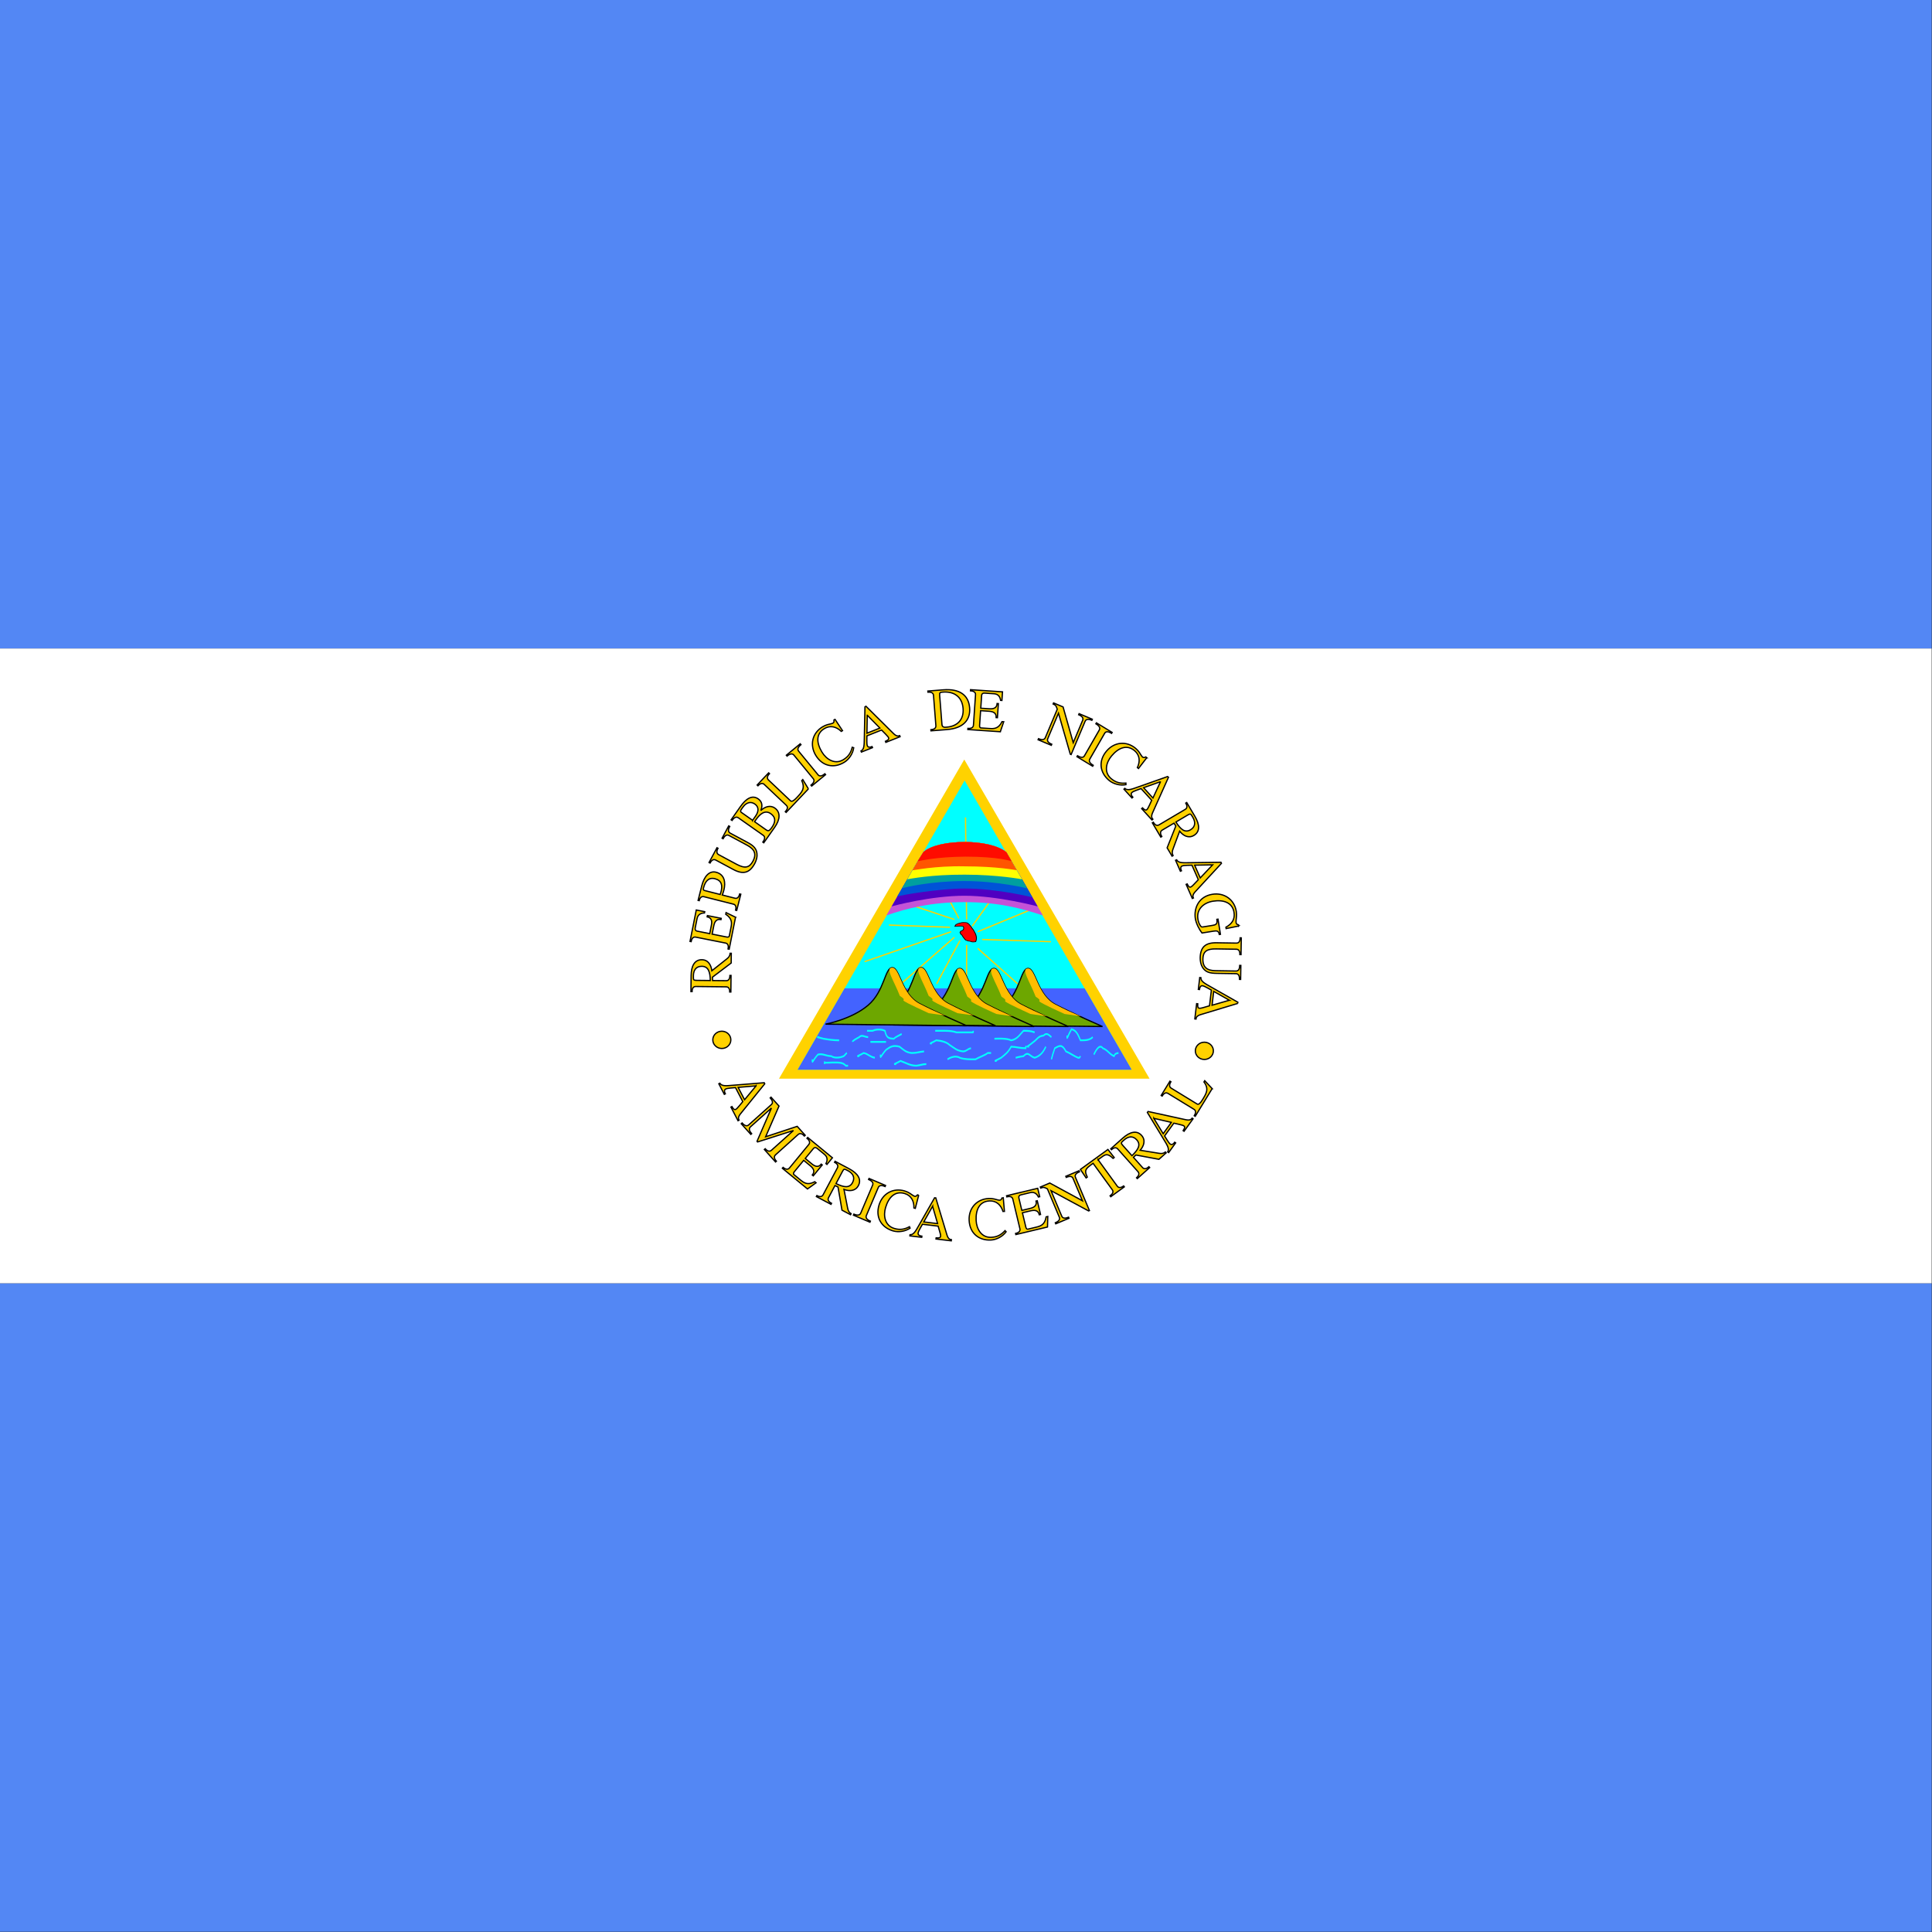 <?xml version="1.0" encoding="UTF-8" standalone="no"?>
<!-- Created with Sodipodi ("http://www.sodipodi.com/") -->

<svg
   xmlns:dc="http://purl.org/dc/elements/1.1/"
   xmlns:cc="http://creativecommons.org/ns#"
   xmlns:rdf="http://www.w3.org/1999/02/22-rdf-syntax-ns#"
   xmlns:svg="http://www.w3.org/2000/svg"
   xmlns="http://www.w3.org/2000/svg"
   xmlns:sodipodi="http://sodipodi.sourceforge.net/DTD/sodipodi-0.dtd"
   xmlns:inkscape="http://www.inkscape.org/namespaces/inkscape"
   version="1"
   x="0"
   y="0"
   width="512"
   height="512"
   id="svg548"
   inkscape:version="0.48.1 r9760"
   sodipodi:docname="ni.svg">
  <rect width="100%" height="100%" fill="#333333" stroke="none"/>
  <sodipodi:namedview
     pagecolor="#ffffff"
     bordercolor="#666666"
     borderopacity="1"
     objecttolerance="10"
     gridtolerance="10"
     guidetolerance="10"
     inkscape:pageopacity="0"
     inkscape:pageshadow="2"
     inkscape:window-width="1280"
     inkscape:window-height="723"
     id="namedview3140"
     showgrid="false"
     inkscape:zoom="0.57452381"
     inkscape:cx="412.79526"
     inkscape:cy="269.78864"
     inkscape:window-x="0"
     inkscape:window-y="24"
     inkscape:window-maximized="1"
     inkscape:current-layer="svg548" />
  <defs
     id="defs550">
    <clipPath
       clipPathUnits="userSpaceOnUse"
       id="clipPath8948">
      <rect
         id="rect8950"
         height="496.063"
         x="164.708"
         style="fill:#000000;fill-opacity:0.67;stroke:none"
         width="496.063"
         y="-4.1992182e-05" />
    </clipPath>
  </defs>
  <g
     transform="matrix(1.032,0,0,1.032,-170,4.3341263e-5)"
     id="flag"
     clip-path="url(#clipPath8948)"
     inkscape:label="#g8644">
    <rect
       width="825.591"
       height="166.535"
       x="0"
       y="329.527"
       style="font-size:12px;fill:#5387f4;fill-rule:evenodd;stroke-width:1pt"
       id="rect1062" />
    <rect
       width="825.591"
       height="166.535"
       x="0"
       y="-3.7999998e-05"
       style="font-size:12px;fill:#5387f4;fill-rule:evenodd;stroke-width:1pt"
       id="rect1063" />
    <rect
       width="825.591"
       height="162.992"
       x="0"
       y="166.535"
       style="font-size:12px;fill:#ffffff;fill-rule:evenodd;stroke-width:1pt"
       id="rect1064" />
    <g
       transform="matrix(0.242,0,0,0.242,306.668,101.409)"
       style="font-size:12px"
       id="g968">
      <g
         transform="translate(-23.549,-3.051758e-5)"
         id="g784">
        <path
           inkscape:connector-curvature="0"
           d="m 496.063,627.165 17.717,-17.716 17.716,17.716 -35.433,0 z"
           transform="matrix(11.097,0,0,19.115,-5241.171,-11262.71)"
           style="fill:#ffd200;fill-rule:evenodd;stroke-width:1pt"
           id="path580" />
        <path
           inkscape:connector-curvature="0"
           d="m 496.063,627.165 17.717,-17.716 17.716,17.716 -35.433,0 z"
           transform="matrix(10,0,0,17.321,-4677.18,-10147.08)"
           style="fill:#00ffff;fill-rule:evenodd;stroke-width:1pt"
           id="path562" />
        <g
           id="g619">
          <path
             inkscape:connector-curvature="0"
             d="M 462.732,556.662 461.554,448.338"
             style="fill:none;stroke:#ffd200;stroke-width:1pt"
             id="path604" />
          <path
             inkscape:connector-curvature="0"
             d="m 468.619,563.727 38.855,-54.162"
             style="fill:none;stroke:#ffd200;stroke-width:1pt"
             id="path606" />
          <path
             inkscape:connector-curvature="0"
             d="M 474.506,569.614 536.91,543.71"
             style="fill:none;stroke:#ffd200;stroke-width:1pt"
             id="path607" />
          <path
             inkscape:connector-curvature="0"
             d="m 479.216,577.856 73.001,2.355"
             style="fill:none;stroke:#ffd200;stroke-width:1pt"
             id="path609" />
          <path
             inkscape:connector-curvature="0"
             d="m 474.506,587.276 42.388,37.677"
             transform="translate(0,-3.051758e-5)"
             style="fill:none;stroke:#ffd200;stroke-width:1pt"
             id="path611" />
          <path
             inkscape:connector-curvature="0"
             d="m 462.732,583.743 0,34.146"
             style="fill:none;stroke:#ffd200;stroke-width:1pt"
             id="path612" />
          <path
             inkscape:connector-curvature="0"
             d="m 449.78,575.501 -55.339,48.275"
             style="fill:none;stroke:#ffd200;stroke-width:1pt"
             id="path613" />
          <path
             inkscape:connector-curvature="0"
             d="m 455.667,579.033 -24.726,45.92"
             style="fill:none;stroke:#ffd200;stroke-width:1pt"
             id="path614" />
          <path
             inkscape:connector-curvature="0"
             d="m 446.248,569.614 -91.84,31.791"
             style="fill:none;stroke:#ffd200;stroke-width:1pt"
             id="path615" />
          <path
             inkscape:connector-curvature="0"
             d="m 445.071,564.904 -64.76,-2.355"
             style="fill:none;stroke:#ffd200;stroke-width:1pt"
             id="path616" />
          <path
             inkscape:connector-curvature="0"
             d="m 393.263,537.823 56.517,18.839"
             style="fill:none;stroke:#ffd200;stroke-width:1pt"
             id="path617" />
          <path
             inkscape:connector-curvature="0"
             d="m 420.344,489.549 34.146,65.936"
             style="fill:none;stroke:#ffd200;stroke-width:1pt"
             id="path618" />
        </g>
        <g
           transform="translate(0,318.536)"
           id="g572">
          <path
             inkscape:connector-curvature="0"
             d="m 460.629,219.689 c -35.433,0 -61.25,6.505 -83.044,14.145 l 5.54,-9.579 5.53,-9.595 5.54,-9.596 5.54,-9.578 5.53,-9.595 5.54,-9.579 6.13,-9.769 c 8.26,-7.257 25.98,-10.652 43.69,-10.652 17.72,0 35.44,3.586 44.3,10.826 l 5.54,9.595 5.53,9.579 5.54,9.595 5.54,9.578 5.53,9.596 5.54,9.595 5.53,9.579 c -22.972,-7.64 -47.613,-14.145 -83.046,-14.145 z"
             transform="translate(5.531311e-4,-0.004)"
             style="fill:#c453d7;fill-rule:evenodd;stroke-width:1pt"
             id="path565" />
          <path
             inkscape:connector-curvature="0"
             d="m 460.629,212.926 c -35.548,-0.05 -75.281,10.597 -77.504,11.329 l 5.53,-9.595 5.54,-9.596 5.54,-9.578 5.53,-9.595 5.54,-9.579 6.13,-9.769 c 8.26,-7.257 25.98,-10.652 43.69,-10.652 17.72,0 35.44,3.586 44.3,10.826 l 5.54,9.595 5.53,9.579 5.54,9.595 5.54,9.578 5.53,9.596 5.54,9.595 c 0,0 -42.083,-11.329 -77.516,-11.329 z"
             transform="translate(0.013,8.850098e-4)"
             style="fill:#5000c1;fill-rule:evenodd;stroke-width:1pt"
             id="path566" />
          <path
             inkscape:connector-curvature="0"
             d="m 460.629,205.273 c -26.248,-0.109 -68.686,7.141 -71.68,8.504 l 5.246,-8.713 5.54,-9.578 5.53,-9.595 5.54,-9.579 6.13,-9.769 c 8.26,-7.257 25.98,-10.652 43.69,-10.652 17.72,0 35.44,3.586 44.3,10.826 l 5.54,9.595 5.53,9.579 5.54,9.595 5.54,9.578 5.53,9.596 c 0,0 -36.543,-9.387 -71.976,-9.387 z"
             transform="translate(-2.002354e-4,-0.007)"
             style="fill:#0053d7;fill-rule:evenodd;stroke-width:1pt"
             id="path567" />
          <path
             inkscape:connector-curvature="0"
             d="m 460.629,197.325 c -34.802,-0.07 -63.717,6.631 -66.434,7.739 l 5.54,-9.578 5.53,-9.595 5.54,-9.579 6.13,-9.769 c 8.26,-7.257 25.98,-10.652 43.69,-10.652 17.72,0 35.44,3.586 44.3,10.826 l 5.54,9.595 5.53,9.579 5.54,9.595 5.54,9.578 c 0,0 -31.013,-7.739 -66.446,-7.739 z"
             transform="translate(-0.015,-0.008)"
             style="fill:#009f9f;fill-rule:evenodd;stroke-width:1.25"
             id="path568" />
          <path
             inkscape:connector-curvature="0"
             d="m 460.629,190.555 c -35.605,-0.123 -57.963,4.465 -60.894,4.931 l 5.53,-9.595 5.54,-9.579 6.13,-9.769 c 8.26,-7.257 25.98,-10.652 43.69,-10.652 17.72,0 35.44,3.586 44.3,10.826 l 5.54,9.595 5.53,9.579 5.54,9.595 c 0,0 -25.473,-4.931 -60.906,-4.931 z"
             transform="translate(-2.002354e-4,-0.013)"
             style="fill:#ffff00;fill-rule:evenodd;stroke-width:1pt"
             id="path569" />
          <path
             inkscape:connector-curvature="0"
             d="m 460.335,181.724 c -31.014,-0.671 -53.786,4.25 -55.07,4.167 l 5.54,-9.579 6.13,-9.769 c 8.26,-7.257 25.98,-10.652 43.69,-10.652 17.72,0 35.44,3.586 44.3,10.826 l 5.54,9.595 5.53,9.579 c 0,0 -20.227,-4.167 -55.66,-4.167 z"
             transform="translate(-0.015,-0.013)"
             style="fill:#ff5500;fill-rule:evenodd;stroke-width:1pt"
             id="path570" />
          <path
             inkscape:connector-curvature="0"
             d="m 461.512,171.421 c -31.129,0.257 -47.247,4.34 -50.707,4.891 l 6.13,-9.769 c 8.26,-7.257 25.98,-10.652 43.69,-10.652 17.72,0 35.44,3.586 44.3,10.826 l 5.54,9.595 c 0,0 -13.52,-4.891 -48.953,-4.891 z"
             transform="translate(-0.029,0.003)"
             style="fill:#ff0b00;fill-rule:evenodd;stroke-width:1pt"
             id="path571" />
        </g>
        <path
           inkscape:connector-curvature="0"
           d="m 496.063,627.165 4.983,-4.983 25.467,0 4.983,4.983 -35.433,0 z"
           transform="matrix(10,0,0,17.321,-4677.18,-10147.08)"
           style="fill:#4363ff;fill-rule:evenodd;stroke-width:1pt"
           id="path581" />
        <g
           transform="matrix(0.967,0,0,1,-10.643,-6.661)"
           id="g592">
          <path
             inkscape:connector-curvature="0"
             d="m 334.694,674.375 c 0,0 28.307,-4.996 46.624,-19.982 18.316,-14.986 18.317,-39.964 26.642,-39.964 8.326,0 9.991,28.308 29.973,38.299 19.981,9.991 51.62,23.312 51.62,23.312 l -154.859,-1.665 z"
             transform="translate(149.03,0.833)"
             style="fill:#6da700;fill-rule:evenodd;stroke:#000000;stroke-width:1pt"
             id="path590" />
          <path
             inkscape:connector-curvature="0"
             d="m 447.924,662.719 c -44.959,-19.982 -18.317,-9.991 -31.638,-18.317 -6.661,-16.651 -16.651,-29.973 -8.326,-29.973 8.326,0 9.991,28.308 29.973,38.299 19.981,9.991 28.308,12.489 28.308,12.489 l -18.317,-2.498 z"
             transform="translate(149.03,0.833)"
             style="fill:#ffbd00;fill-rule:evenodd;stroke-width:1pt"
             id="path591" />
          <path
             inkscape:connector-curvature="0"
             d="m 334.694,674.375 c 0,0 28.307,-4.996 46.624,-19.982 18.316,-14.986 18.317,-39.964 26.642,-39.964 8.326,0 9.991,28.308 29.973,38.299 19.981,9.991 51.62,23.312 51.62,23.312 l -154.859,-1.665 z"
             transform="translate(111.565,0.833)"
             style="fill:#6da700;fill-rule:evenodd;stroke:#000000;stroke-width:1pt"
             id="path588" />
          <path
             inkscape:connector-curvature="0"
             d="m 447.924,662.719 c -44.959,-19.982 -18.317,-9.991 -31.638,-18.317 -6.661,-16.651 -16.651,-29.973 -8.326,-29.973 8.326,0 9.991,28.308 29.973,38.299 19.981,9.991 28.308,12.489 28.308,12.489 l -18.317,-2.498 z"
             transform="translate(111.565,0.833)"
             style="fill:#ffbd00;fill-rule:evenodd;stroke-width:1pt"
             id="path589" />
          <path
             inkscape:connector-curvature="0"
             d="m 334.694,674.375 c 0,0 28.307,-4.996 46.624,-19.982 18.316,-14.986 18.317,-39.964 26.642,-39.964 8.326,0 9.991,28.308 29.973,38.299 19.981,9.991 51.62,23.312 51.62,23.312 l -154.859,-1.665 z"
             transform="translate(74.099,0.832)"
             style="fill:#6da700;fill-rule:evenodd;stroke:#000000;stroke-width:1pt"
             id="path586" />
          <path
             inkscape:connector-curvature="0"
             d="m 447.924,662.719 c -44.959,-19.982 -18.317,-9.991 -31.638,-18.317 -6.661,-16.651 -16.651,-29.973 -8.326,-29.973 8.326,0 9.991,28.308 29.973,38.299 19.981,9.991 28.308,12.489 28.308,12.489 l -18.317,-2.498 z"
             transform="translate(74.099,0.832)"
             style="fill:#ffbd00;fill-rule:evenodd;stroke-width:1pt"
             id="path587" />
          <path
             inkscape:connector-curvature="0"
             d="m 334.694,674.375 c 0,0 28.307,-4.996 46.624,-19.982 18.316,-14.986 18.317,-39.964 26.642,-39.964 8.326,0 9.991,28.308 29.973,38.299 19.981,9.991 51.62,23.312 51.62,23.312 l -154.859,-1.665 z"
             transform="translate(31.638,-3.051758e-5)"
             style="fill:#6da700;fill-rule:evenodd;stroke:#000000;stroke-width:1pt"
             id="path584" />
          <path
             inkscape:connector-curvature="0"
             d="m 447.924,662.719 c -44.959,-19.982 -18.317,-9.991 -31.638,-18.317 -6.661,-16.651 -16.651,-29.973 -8.326,-29.973 8.326,0 9.991,28.308 29.973,38.299 19.981,9.991 28.308,12.489 28.308,12.489 l -18.317,-2.498 z"
             transform="translate(31.638,-3.051758e-5)"
             style="fill:#ffbd00;fill-rule:evenodd;stroke-width:1pt"
             id="path585" />
          <path
             inkscape:connector-curvature="0"
             d="m 334.694,674.375 c 0,0 28.307,-4.996 46.624,-19.982 18.316,-14.986 18.317,-39.964 26.642,-39.964 8.326,0 9.991,28.308 29.973,38.299 19.981,9.991 51.62,23.312 51.62,23.312 l -154.859,-1.665 z"
             style="fill:#6da700;fill-rule:evenodd;stroke:#000000;stroke-width:1pt"
             id="path582" />
          <path
             inkscape:connector-curvature="0"
             d="m 447.924,662.719 c -44.959,-19.982 -18.317,-9.991 -31.638,-18.317 -6.661,-16.651 -16.651,-29.973 -8.326,-29.973 8.326,0 9.991,28.308 29.973,38.299 19.981,9.991 28.308,12.489 28.308,12.489 l -18.317,-2.498 z"
             style="fill:#ffbd00;fill-rule:evenodd;stroke-width:1pt"
             id="path583" />
        </g>
        <path
           inkscape:connector-curvature="0"
           d="m 438.006,565.493 c 0.409,0 0.727,-1.87 1.766,-3.532 2.222,-1.61 4.568,-2.871 7.653,-3.533 1.665,-0.832 5.08,-0.588 7.653,-0.588 3.611,0.324 3.837,1.865 5.888,4.121 0.902,1.837 3.038,4.389 4.121,7.064 1.172,1.42 2.107,3.626 2.943,5.299 0.855,1.804 1.765,4.526 2.944,7.064 0.605,2.824 1.177,5.028 1.177,8.242 0,3.352 -0.554,4.78 -1.177,7.065 -1.794,0.598 -5.29,0.888 -7.065,0 -1.9,-1.7 -5.162,-0.617 -6.475,-2.355 -3.386,-0.474 -4.208,-4.459 -5.888,-6.475 -1.175,-1.729 -1.156,-3.032 -2.355,-4.71 -1.857,-1.327 -2.108,-2.945 -2.943,-5.299 0.736,-2.517 2.015,-3.068 4.121,-4.121 1.127,-1.644 1.766,-2.304 1.766,-5.298 -0.424,-3.334 -1.625,-2.982 -4.71,-3.533 -3.814,0 -5.77,0.393 -9.419,0.589 z"
           transform="matrix(0.672,0,0,0.522,155.85,268.724)"
           style="fill:#ff0000;fill-rule:evenodd;stroke:#000000;stroke-width:1pt"
           id="path603" />
        <g
           transform="matrix(1.007,0,0,1.43,-11.671,-306.49)"
           id="g651">
          <path
             inkscape:connector-curvature="0"
             d="m 314.375,690.89 c 0.393,0 0.785,0 1.177,0 -3.178,0 -1.561,-0.077 4.71,1.177 5.434,0.647 10.545,1.178 16.484,1.178"
             style="fill:none;stroke:#00ffff;stroke-width:1pt"
             id="path632" />
          <path
             inkscape:connector-curvature="0"
             d="m 308.488,708.551 c 0,-0.392 0,-0.785 0,-1.177 0,3.69 -0.307,1.422 5.887,-3.532 5.262,-0.916 7.744,0.94 14.129,1.177 3.388,1.694 9.526,1.142 12.952,0 1.753,-0.751 1.78,-1.604 3.532,-2.355"
             style="fill:none;stroke:#00ffff;stroke-width:1pt"
             id="path633" />
          <path
             inkscape:connector-curvature="0"
             d="m 321.44,710.906 c 0,-0.392 0,-0.785 0,-1.177 0.784,0.313 5.255,0 8.242,0 6.162,0 10.917,-0.299 14.129,2.355 0.785,0 1.57,0 2.355,0"
             style="fill:none;stroke:#00ffff;stroke-width:1pt"
             id="path634" />
          <path
             inkscape:connector-curvature="0"
             d="m 366.182,686.18 c 0.393,0 0.785,0 1.178,0 -1.57,0 3.139,0 4.709,0 3.749,-1.25 9.204,-1.249 12.952,0 1.484,4.877 3.389,5.78 9.42,5.887 1.974,-1.481 6.046,-2.526 8.242,-3.532"
             style="fill:none;stroke:#00ffff;stroke-width:1pt"
             id="path635" />
          <path
             inkscape:connector-curvature="0"
             d="m 369.714,694.422 c 0.393,0 0.785,0 1.178,0 -1.57,0 3.14,0 4.71,0 3.532,0 7.064,0 10.597,0"
             style="fill:none;stroke:#00ffff;stroke-width:1pt"
             id="path636" />
          <path
             inkscape:connector-curvature="0"
             d="m 380.311,705.019 c 0,-0.393 0,-0.785 0,-1.177 0,3.69 -0.306,1.422 5.888,-3.533 4.69,-2.304 7.16,-3.599 14.129,-2.355 5.013,2.679 6.789,4.236 12.952,4.71 5.601,0 8.065,-0.901 12.951,-1.177"
             style="fill:none;stroke:#00ffff;stroke-width:1pt"
             id="path637" />
          <path
             inkscape:connector-curvature="0"
             d="m 395.618,710.906 c 0.393,0 0.785,0 1.177,0 -3.291,0 -1.541,0.146 4.71,-2.355 5.854,1.464 9.805,3.453 16.484,3.533 3.824,-0.192 6.575,-1.178 10.597,-1.178"
             style="fill:none;stroke:#00ffff;stroke-width:1pt"
             id="path638" />
          <path
             inkscape:connector-curvature="0"
             d="m 438.006,686.18 c 0.392,0 0.785,0 1.177,0 -1.57,0 3.14,0 4.71,0 5.761,0 11.38,-0.098 16.484,1.177 5.495,0 10.989,0 16.484,0 1.57,0 1.177,0.393 1.177,-1.177"
             style="fill:none;stroke:#00ffff;stroke-width:1pt"
             id="path639" />
          <path
             inkscape:connector-curvature="0"
             d="m 433.296,695.599 c 0.392,0 0.785,0 1.177,0 -3.291,0 -1.541,0.146 4.71,-2.354 4.946,0.38 10.524,1.085 14.129,3.532 5.172,2.267 7.214,4.216 14.13,4.71 3.945,-0.208 4.215,-1.751 8.242,-2.355"
             style="fill:none;stroke:#00ffff;stroke-width:1pt"
             id="path640" />
          <path
             inkscape:connector-curvature="0"
             d="m 450.957,707.374 c 1.847,-0.923 8.039,-3.283 12.952,-1.178 5.104,1.276 10.723,1.178 16.484,1.178 3.665,-1.571 9.865,-2.905 12.952,-4.71 1.178,0 2.355,0 3.532,0"
             style="fill:none;stroke:#00ffff;stroke-width:1pt"
             id="path641" />
          <path
             inkscape:connector-curvature="0"
             d="m 500.41,692.067 c 2.368,0 12.454,-0.558 17.661,1.178 6.371,-0.768 8.617,-3.877 12.952,-7.065 4.347,0 8.014,0.103 11.774,1.177"
             style="fill:none;stroke:#00ffff;stroke-width:1pt"
             id="path642" />
          <path
             inkscape:connector-curvature="0"
             d="m 522.781,706.196 c 0.095,-0.012 4.706,-0.924 8.242,-1.177 5.307,-3.98 6.228,0.084 11.774,1.177 6.151,-1.391 9.251,-4.42 11.775,-8.242"
             style="fill:none;stroke:#00ffff;stroke-width:1pt"
             id="path643" />
          <path
             inkscape:connector-curvature="0"
             d="m 535.733,697.954 c 0.392,0 0.785,0 1.177,0 -3.466,0 -1.513,0.202 4.71,-3.532 4.142,-2.071 4.632,-4.167 10.597,-4.71 3.294,-2.47 5.733,-0.305 8.242,1.178"
             style="fill:none;stroke:#00ffff;stroke-width:1pt"
             id="path644" />
          <path
             inkscape:connector-curvature="0"
             d="m 560.459,707.374 c 0.197,-0.935 2.335,-6.019 3.532,-8.242 5.249,-2.1 7.759,-3.058 11.775,2.355 4.27,1.164 8.279,3.491 12.951,4.709 1.733,0 0.9,0.278 2.355,-1.177"
             style="fill:none;stroke:#00ffff;stroke-width:1pt"
             id="path645" />
          <path
             inkscape:connector-curvature="0"
             d="m 576.943,690.89 c 0,-0.393 0,-0.785 0,-1.178 0,3.691 -0.245,1.485 4.71,-4.709 5.457,0.999 6.892,4.302 9.419,8.242 5.85,0 9.697,-0.142 12.952,-2.355"
             style="fill:none;stroke:#00ffff;stroke-width:1pt"
             id="path646" />
          <path
             inkscape:connector-curvature="0"
             d="m 605.201,703.842 c 0.715,-1.044 5.415,-8.715 9.42,-4.71 5.226,1.425 6.044,3.803 11.774,5.887 1.002,-1.753 2.103,-2.094 4.71,-2.355"
             style="fill:none;stroke:#00ffff;stroke-width:1pt"
             id="path647" />
          <path
             inkscape:connector-curvature="0"
             d="m 501.587,708.551 c 0.393,0 0.785,0 1.178,0 -3.291,0 -1.542,0.146 4.709,-2.355 4.895,-2.826 7.322,-3.976 10.597,-8.242 5.468,0.196 9.662,1.178 15.307,1.178 0,-1.57 -0.393,-1.178 1.177,-1.178"
             style="fill:none;stroke:#00ffff;stroke-width:1pt"
             id="path648" />
          <path
             inkscape:connector-curvature="0"
             d="m 350.876,694.422 c 0,-0.815 3.214,-2.088 7.064,-3.532 2.806,-2.105 5.133,-0.126 9.42,0"
             style="fill:none;stroke:#00ffff;stroke-width:1pt"
             id="path649" />
          <path
             inkscape:connector-curvature="0"
             d="m 356.763,705.019 c 0.392,0 0.785,0 1.177,0 -3.291,0 -1.541,0.146 4.71,-2.355 4.516,0.632 6.547,2.879 11.774,3.532"
             style="fill:none;stroke:#00ffff;stroke-width:1pt"
             id="path650" />
        </g>
      </g>
      <path
         inkscape:connector-curvature="0"
         d="m 749.425,355.126 c 0,11.712 4.736,17.088 16.384,17.088 2.688,0 6.144,-0.704 8.192,-1.664 7.232,-3.456 7.872,-9.088 7.872,-16.32 l 0,-20.16 c 0,-1.856 0.96,-3.904 6.016,-3.904 l 0,-1.216 -14.848,0 0,1.216 c 5.056,0 6.016,2.048 6.016,3.904 l 0,20.16 c 0,6.08 -0.064,15.104 -12.032,15.104 -8,0 -11.072,-3.776 -11.072,-13.76 l 0,-21.504 c 0,-1.856 0.96,-3.904 5.632,-3.904 l 0,-1.216 -17.792,0 0,1.216 c 4.672,0 5.632,2.048 5.632,3.904 l 0,21.056 z"
         transform="matrix(-0.016,1,-1,-0.016,1071.498,-162.388)"
         style="font-size:64px;font-weight:normal;fill:#ffd200;stroke:#000000;stroke-width:1pt;font-family:TempoFont"
         id="path862" />
      <path
         inkscape:connector-curvature="0"
         d="m 735.985,328.054 -1.344,0 c -1.6,4.736 -6.592,0 -14.4,0 -12.736,0 -21.952,9.472 -21.952,22.208 0,15.04 11.84,21.952 22.72,21.952 5.248,0 12.416,-2.432 16.128,-4.544 l 0,-12.16 c 0,-3.648 0.32,-5.696 4.48,-5.76 l 0,-1.216 -16.32,0 0,1.216 c 5.312,0 5.632,2.112 5.632,5.76 l 0,9.536 c 0,1.856 0,2.24 -1.856,3.136 -2.176,1.024 -4.864,1.408 -7.232,1.408 -10.752,0 -16.192,-8.96 -16.192,-18.816 0,-11.2 4.608,-20.16 15.232,-20.16 7.552,0 11.776,4.224 14.208,11.008 l 1.472,0 -0.576,-13.568 z"
         transform="matrix(0.158,0.987,-0.987,0.158,935.336,-214.653)"
         style="font-size:64px;font-weight:normal;fill:#ffd200;stroke:#000000;stroke-width:1pt;font-family:TempoFont"
         id="path863" />
      <path
         inkscape:connector-curvature="0"
         d="m 558.193,328.118 -1.344,0 c -2.112,5.184 -5.312,-0.064 -14.08,-0.064 -12.864,0 -21.888,9.408 -21.888,22.144 0,14.016 9.536,22.016 22.016,22.016 6.144,0 12.736,-3.2 16.64,-8 l -1.088,-1.28 c -4.416,4.352 -8.704,6.4 -14.976,6.4 -10.496,0 -15.168,-9.664 -15.168,-18.624 0,-11.52 4.544,-20.032 15.104,-20.032 7.296,0 11.968,4.8 13.824,11.84 l 1.536,0 -0.576,-14.4 z"
         transform="matrix(0.768,0.641,-0.641,0.768,411.98,-224.785)"
         style="font-size:64px;font-weight:normal;fill:#ffd200;stroke:#000000;stroke-width:1pt;font-family:TempoFont"
         id="path870" />
      <path
         inkscape:connector-curvature="0"
         d="m 511.409,334.07 c 0,-1.856 0.96,-3.904 6.272,-3.904 l 0,-1.216 -19.072,0 0,1.216 c 5.312,0 6.272,2.048 6.272,3.904 l 0,32.128 c 0,1.856 -0.96,3.904 -6.272,3.904 l 0,1.216 19.072,0 0,-1.216 c -5.312,0 -6.272,-2.048 -6.272,-3.904 l 0,-32.128 z"
         transform="matrix(0.873,0.532,-0.488,0.848,302.184,-196.238)"
         style="font-size:64px;font-weight:normal;fill:#ffd200;stroke:#000000;stroke-width:1pt;font-family:TempoFont"
         id="path871" />
      <path
         inkscape:connector-curvature="0"
         d="m 490.417,334.07 c 0,-1.856 0.96,-3.904 6.208,-3.904 l 0,-1.216 -15.232,0 0,1.216 c 5.248,0 6.208,2.048 6.208,3.904 l 0,25.664 -24.64,-30.784 -10.944,0 0,1.216 c 3.136,0.064 3.712,0.64 5.696,2.88 l 0.512,0.64 0,32.512 c 0,1.856 -0.96,3.904 -6.208,3.904 l 0,1.216 15.232,0 0,-1.216 c -5.248,0 -6.208,-2.048 -6.208,-3.904 l 0,-29.248 28.416,35.264 0.96,0 0,-38.144 z"
         transform="matrix(0.922,0.388,-0.388,0.922,242.317,-151.83)"
         style="font-size:64px;font-weight:normal;fill:#ffd200;stroke:#000000;stroke-width:1pt;font-family:TempoFont"
         id="path872" />
      <path
         inkscape:connector-curvature="0"
         d="m 431.473,371.318 2.88,-10.816 -1.792,0 c -3.392,8.128 -8.256,8.192 -13.376,8.192 l -8.448,0 c -1.28,0 -1.664,-1.344 -1.664,-2.496 l 0,-15.744 9.024,0 c 4.288,0 7.936,1.216 7.936,6.208 l 1.344,0 0,-14.976 -1.344,0 c 0,4.992 -3.648,6.144 -7.936,6.144 l -9.024,0 0,-13.76 c 0,-1.6 1.216,-2.496 2.816,-2.496 l 10.304,0 c 4.48,0 6.592,3.072 7.296,6.528 l 1.408,0 0,-9.152 -33.984,0 0,1.216 c 4.672,0 5.632,2.048 5.632,3.904 l 0,32.128 c 0,1.856 -0.96,3.904 -5.632,3.904 l 0,1.216 34.56,0 z"
         transform="matrix(0.998,0.068,-0.068,0.998,69.593,-42.496)"
         style="font-size:64px;font-weight:normal;fill:#ffd200;stroke:#000000;stroke-width:1pt;font-family:TempoFont"
         id="path873" />
      <path
         inkscape:connector-curvature="0"
         d="m 284.465,328.118 -1.344,0 c -2.112,5.184 -5.312,-0.064 -14.08,-0.064 -12.864,0 -21.888,9.408 -21.888,22.144 0,14.016 9.536,22.016 22.016,22.016 6.144,0 12.736,-3.2 16.64,-8 l -1.088,-1.28 c -4.416,4.352 -8.704,6.4 -14.976,6.4 -10.496,0 -15.168,-9.664 -15.168,-18.624 0,-11.52 4.544,-20.032 15.104,-20.032 7.296,0 11.968,4.8 13.824,11.84 l 1.536,0 -0.576,-14.4 z"
         transform="matrix(0.855,-0.518,0.518,0.855,-113.645,211.061)"
         style="font-size:64px;font-weight:normal;fill:#ffd200;stroke:#000000;stroke-width:1pt;font-family:TempoFont"
         id="path878" />
      <path
         inkscape:connector-curvature="0"
         d="m 237.681,334.07 c 0,-1.856 0.96,-3.904 6.272,-3.904 l 0,-1.216 -19.072,0 0,1.216 c 5.312,0 6.272,2.048 6.272,3.904 l 0,32.128 c 0,1.856 -0.96,3.904 -6.272,3.904 l 0,1.216 19.072,0 0,-1.216 c -5.312,0 -6.272,-2.048 -6.272,-3.904 l 0,-32.128 z"
         transform="matrix(0.773,-0.635,0.635,0.773,-134.848,270.844)"
         style="font-size:64px;font-weight:normal;fill:#ffd200;stroke:#000000;stroke-width:1pt;font-family:TempoFont"
         id="path879" />
      <path
         inkscape:connector-curvature="0"
         d="m 219.825,371.318 3.072,-11.136 -1.6,0 c -3.52,8.768 -9.216,8.512 -17.344,8.512 -3.968,0 -6.4,-0.704 -6.4,-2.496 l 0,-32.128 c 0,-1.856 0.96,-3.904 5.632,-3.904 l 0,-1.216 -17.792,0 0,1.216 c 4.672,0 5.632,2.048 5.632,3.904 l 0,32.128 c 0,1.856 -0.96,3.904 -5.632,3.904 l 0,1.216 34.432,0 z"
         transform="matrix(0.687,-0.726,0.726,0.687,-149.288,322.558)"
         style="font-size:64px;font-weight:normal;fill:#ffd200;stroke:#000000;stroke-width:1pt;font-family:TempoFont"
         id="path880" />
      <path
         inkscape:connector-curvature="0"
         d="m 102.385,355.126 c 0,11.712 4.736,17.088 16.384,17.088 2.688,0 6.144,-0.704 8.192,-1.664 7.232,-3.456 7.872,-9.088 7.872,-16.32 l 0,-20.16 c 0,-1.856 0.96,-3.904 6.016,-3.904 l 0,-1.216 -14.848,0 0,1.216 c 5.056,0 6.016,2.048 6.016,3.904 l 0,20.16 c 0,6.08 -0.064,15.104 -12.032,15.104 -8,0 -11.072,-3.776 -11.072,-13.76 l 0,-21.504 c 0,-1.856 0.96,-3.904 5.632,-3.904 l 0,-1.216 -17.792,0 0,1.216 c 4.672,0 5.632,2.048 5.632,3.904 l 0,21.056 z"
         transform="matrix(0.473,-0.881,0.881,0.473,-169.71,425.814)"
         style="font-size:64px;font-weight:normal;fill:#ffd200;stroke:#000000;stroke-width:1pt;font-family:TempoFont"
         id="path884" />
      <path
         inkscape:connector-curvature="0"
         d="m 56.369,371.318 2.88,-10.816 -1.792,0 c -3.392,8.128 -8.256,8.192 -13.376,8.192 l -8.448,0 c -1.28,0 -1.664,-1.344 -1.664,-2.496 l 0,-15.744 9.024,0 c 4.288,0 7.936,1.216 7.936,6.208 l 1.344,0 0,-14.976 -1.344,0 c 0,4.992 -3.648,6.144 -7.936,6.144 l -9.024,0 0,-13.76 c 0,-1.6 1.216,-2.496 2.816,-2.496 l 10.304,0 c 4.48,0 6.592,3.072 7.296,6.528 l 1.408,0 0,-9.152 -33.984,0 0,1.216 c 4.672,0 5.632,2.048 5.632,3.904 l 0,32.128 c 0,1.856 -0.96,3.904 -5.632,3.904 l 0,1.216 34.56,0 z"
         transform="matrix(0.195,-0.981,0.981,0.195,-181.275,537.155)"
         style="font-size:64px;font-weight:normal;fill:#ffd200;stroke:#000000;stroke-width:1pt;font-family:TempoFont"
         id="path887" />
      <path
         inkscape:connector-curvature="0"
         d="m -15.439,366.198 c 0,1.856 -0.96,3.904 -5.44,3.904 l 0,1.216 17.6,0 0,-1.216 c -4.672,0 -5.632,-2.048 -5.632,-3.904 l 0,-14.464 3.584,-0.128 15.232,19.712 10.304,0 0,-1.216 c -2.88,-0.192 -4.352,-1.472 -6.08,-3.584 L 1.457,350.902 c 6.016,-0.832 11.584,-3.968 11.584,-10.752 0,-7.488 -6.4,-11.2 -17.024,-11.2 l -16.896,0 0,1.216 c 4.48,0 5.44,2.048 5.44,3.904 l 0,32.128 z m 6.528,-31.808 c 0,-3.008 0.576,-3.008 4.736,-3.008 5.76,0 10.24,2.496 10.24,8.832 0,6.912 -5.696,8.832 -14.976,9.152 l 0,-14.976 z"
         transform="matrix(0.011,-1,1,0.011,-182.072,608.649)"
         style="font-size:64px;font-weight:normal;fill:#ffd200;stroke:#000000;stroke-width:1pt;font-family:TempoFont"
         id="path892" />
      <path
         inkscape:connector-curvature="0"
         d="m 66.481,366.198 c 0,1.856 -0.96,3.904 -5.632,3.904 l 0,1.216 17.792,0 0,-1.216 c -4.672,0 -5.632,-2.048 -5.632,-3.904 l 0,-13.696 c 1.856,0.192 3.712,0.32 5.568,0.32 8.192,0 16.256,-3.264 16.256,-12.736 0,-7.552 -7.68,-11.136 -17.536,-11.136 l -16.128,0 0,1.216 c 4.352,0 5.312,2.048 5.312,3.904 l 0,32.128 z m 6.528,-31.936 c 0,-2.624 0.128,-2.944 2.816,-2.944 6.144,0 12.032,2.048 12.032,9.28 0,7.424 -4.8,9.728 -11.712,9.728 -1.024,0 -2.112,-0.128 -3.136,-0.192 l 0,-15.872 z"
         transform="matrix(0.245,-0.969,0.969,0.245,-179.511,515.063)"
         style="font-size:64px;font-weight:normal;fill:#ffd200;stroke:#000000;stroke-width:1pt;font-family:TempoFont"
         id="path895" />
      <path
         inkscape:connector-curvature="0"
         d="m 149.361,366.198 c 0,1.856 -0.96,3.904 -6.144,3.904 l 0,1.216 20.16,0 c 10.048,0 16.704,-3.968 16.704,-11.648 0,-6.144 -5.184,-9.536 -10.688,-10.624 4.928,-1.152 8.512,-3.904 8.512,-9.28 0,-8.192 -7.68,-10.816 -17.536,-10.816 l -17.152,0 0,1.216 c 5.184,0 6.144,2.048 6.144,3.904 l 0,32.128 z m 6.528,-15.744 3.2,0 c 6.016,0 13.632,1.408 13.632,9.024 0,7.488 -4.928,9.472 -11.584,9.472 -4.672,0 -5.248,-1.152 -5.248,-3.392 l 0,-15.104 z m 0,-2.56 0,-14.528 c 0,-2.24 2.048,-2.112 7.936,-1.728 4.48,0.832 7.552,3.456 7.552,8.32 0,5.184 -3.776,7.936 -10.24,7.936 l -5.248,0 z"
         transform="matrix(0.576,-0.818,0.818,0.576,-162.294,378.538)"
         style="font-size:64px;font-weight:normal;fill:#ffd200;stroke:#000000;stroke-width:1pt;font-family:TempoFont"
         id="path899" />
      <path
         inkscape:connector-curvature="0"
         d="m 368.241,371.318 c 17.152,0 25.792,-8.064 25.792,-21.056 0,-14.4 -9.92,-21.312 -26.304,-21.312 l -16.512,0 0,1.216 c 4.672,0 5.632,2.048 5.632,3.904 l 0,32.128 c 0,1.856 -0.96,3.904 -5.632,3.904 l 0,1.216 17.024,0 z m -4.864,-36.736 c 0,-3.072 0.576,-3.264 3.648,-3.264 11.84,0 20.032,6.464 20.032,19.008 0,11.904 -7.552,18.944 -20.608,18.368 -1.408,-0.064 -3.072,-0.768 -3.072,-3.136 l 0,-30.976 z"
         transform="matrix(0.997,-0.078,0.078,0.997,22.208,13.662)"
         style="font-size:64px;font-weight:normal;fill:#ffd200;stroke:#000000;stroke-width:1pt;font-family:TempoFont"
         id="path902" />
      <path
         inkscape:connector-curvature="0"
         d="m 613.873,366.198 c 0,1.856 -0.96,3.904 -5.44,3.904 l 0,1.216 17.6,0 0,-1.216 c -4.672,0 -5.632,-2.048 -5.632,-3.904 l 0,-14.464 3.584,-0.128 15.232,19.712 10.304,0 0,-1.216 c -2.88,-0.192 -4.352,-1.472 -6.08,-3.584 l -12.672,-15.616 c 6.016,-0.832 11.584,-3.968 11.584,-10.752 0,-7.488 -6.4,-11.2 -17.024,-11.2 l -16.896,0 0,1.216 c 4.48,0 5.44,2.048 5.44,3.904 l 0,32.128 z m 6.528,-31.808 c 0,-3.008 0.576,-3.008 4.736,-3.008 5.76,0 10.24,2.496 10.24,8.832 0,6.912 -5.696,8.832 -14.976,9.152 l 0,-14.976 z"
         transform="matrix(0.509,0.861,-0.861,0.509,646.285,-258.771)"
         style="font-size:64px;font-weight:normal;fill:#ffd200;stroke:#000000;stroke-width:1pt;font-family:TempoFont"
         id="path905" />
      <path
         inkscape:connector-curvature="0"
         d="m 584.945,328.054 -1.28,0 -12.992,30.848 c -2.624,6.208 -4.288,10.88 -8.256,11.2 l 0,1.216 12.672,0 0,-1.216 c -2.176,0 -4.352,-0.576 -4.352,-2.688 0,-2.368 2.624,-7.488 3.456,-9.92 l 16.768,0 2.304,5.44 c 2.432,5.696 2.496,6.912 -2.944,7.168 l 0,1.216 16.32,0 0,-1.216 c -3.584,0.192 -4.928,-3.648 -6.08,-6.272 l -15.616,-35.776 z m -2.304,9.216 7.424,17.6 -14.784,0 7.36,-17.6 z"
         transform="matrix(0.673,0.74,-0.74,0.673,502.397,-247.731)"
         style="font-size:64px;font-weight:normal;fill:#ffd200;stroke:#000000;stroke-width:1pt;font-family:TempoFont"
         id="path908" />
      <path
         inkscape:connector-curvature="0"
         d="m 673.841,328.054 -1.28,0 -12.992,30.848 c -2.624,6.208 -4.288,10.88 -8.256,11.2 l 0,1.216 12.672,0 0,-1.216 c -2.176,0 -4.352,-0.576 -4.352,-2.688 0,-2.368 2.624,-7.488 3.456,-9.92 l 16.768,0 2.304,5.44 c 2.432,5.696 2.496,6.912 -2.944,7.168 l 0,1.216 16.32,0 0,-1.216 c -3.584,0.192 -4.928,-3.648 -6.08,-6.272 l -15.616,-35.776 z m -2.304,9.216 7.424,17.6 -14.784,0 7.36,-17.6 z"
         transform="matrix(0.402,0.916,-0.916,0.402,739.21,-252.035)"
         style="font-size:64px;font-weight:normal;fill:#ffd200;stroke:#000000;stroke-width:1pt;font-family:TempoFont"
         id="path911" />
      <path
         inkscape:connector-curvature="0"
         d="m 812.465,328.054 -1.28,0 -12.992,30.848 c -2.624,6.208 -4.288,10.88 -8.256,11.2 l 0,1.216 12.672,0 0,-1.216 c -2.176,0 -4.352,-0.576 -4.352,-2.688 0,-2.368 2.624,-7.488 3.456,-9.92 l 16.768,0 2.304,5.44 c 2.432,5.696 2.496,6.912 -2.944,7.168 l 0,1.216 16.32,0 0,-1.216 c -3.584,0.192 -4.928,-3.648 -6.08,-6.272 l -15.616,-35.776 z m -2.304,9.216 7.424,17.6 -14.784,0 7.36,-17.6 z"
         transform="matrix(-0.118,0.993,-0.993,-0.118,1148.478,-122.344)"
         style="font-size:64px;font-weight:normal;fill:#ffd200;stroke:#000000;stroke-width:1pt;font-family:TempoFont"
         id="path914" />
      <path
         inkscape:connector-curvature="0"
         d="m 311.217,328.054 -1.28,0 -12.992,30.848 c -2.624,6.208 -4.288,10.88 -8.256,11.2 l 0,1.216 12.672,0 0,-1.216 c -2.176,0 -4.352,-0.576 -4.352,-2.688 0,-2.368 2.624,-7.488 3.456,-9.92 l 16.768,0 2.304,5.44 c 2.432,5.696 2.496,6.912 -2.944,7.168 l 0,1.216 16.32,0 0,-1.216 c -3.584,0.192 -4.928,-3.648 -6.08,-6.272 l -15.616,-35.776 z m -2.304,9.216 7.424,17.6 -14.784,0 7.36,-17.6 z"
         transform="matrix(0.929,-0.369,0.369,0.929,-77.682,140.575)"
         style="font-size:64px;font-weight:normal;fill:#ffd200;stroke:#000000;stroke-width:1pt;font-family:TempoFont"
         id="path918" />
      <path
         inkscape:connector-curvature="0"
         d="m 728.93,940.016 4.372,-10.693 -1.589,-0.19 c -4.535,8.288 -10.161,7.359 -18.231,6.395 -3.94,-0.471 -6.272,-1.458 -6.059,-3.238 l 3.81,-31.901 c 0.22,-1.843 1.416,-3.762 6.056,-3.208 l 0.144,-1.208 -17.667,-2.11 -0.144,1.207 c 4.639,0.555 5.349,2.702 5.129,4.545 l -3.81,31.901 c -0.22,1.843 -1.416,3.763 -6.055,3.209 l -0.145,1.207 34.189,4.084 z"
         transform="matrix(0.417,-0.909,0.909,0.417,-458.688,1006.731)"
         style="font-size:64px;font-weight:normal;fill:#ffd200;stroke:#000000;stroke-width:1pt;font-family:TempoFont"
         id="path932" />
      <path
         inkscape:connector-curvature="0"
         d="m 594.212,883.963 4.575,0.546 c 4.448,0.531 7.649,0.72 8.052,9.212 l 1.525,0.182 0.91,-10.849 -35.842,-4.281 -1.671,10.758 1.525,0.182 c 0.68,-1.917 1.256,-4.039 2.788,-5.532 2.161,-2.449 7.08,-1.539 11.656,-0.993 l -4.099,34.316 c -0.22,1.843 -1.416,3.763 -6.055,3.209 l -0.145,1.207 17.667,2.11 0.144,-1.207 c -4.639,-0.554 -5.349,-2.702 -5.129,-4.544 l 4.099,-34.316 z"
         transform="matrix(0.734,-0.679,0.679,0.734,-457.686,566.21)"
         style="font-size:64px;font-weight:normal;fill:#ffd200;stroke:#000000;stroke-width:1pt;font-family:TempoFont"
         id="path937" />
      <path
         inkscape:connector-curvature="0"
         d="m 564.31,882.84 c 0.22,-1.843 1.416,-3.762 6.627,-3.14 l 0.144,-1.207 -15.124,-1.807 -0.145,1.208 c 5.211,0.622 5.922,2.769 5.701,4.612 l -3.043,25.483 -20.815,-33.489 -10.867,-1.298 -0.144,1.208 c 3.106,0.435 3.61,1.075 5.314,3.535 l 0.432,0.696 -3.856,32.283 c -0.22,1.842 -1.416,3.762 -6.627,3.14 l -0.144,1.207 15.125,1.807 0.144,-1.208 c -5.211,-0.622 -5.922,-2.77 -5.701,-4.612 l 3.468,-29.042 24.034,38.385 0.953,0.114 4.524,-37.875 z"
         transform="matrix(0.869,-0.494,0.494,0.869,-371.79,341.966)"
         style="font-size:64px;font-weight:normal;fill:#ffd200;stroke:#000000;stroke-width:1pt;font-family:TempoFont"
         id="path938" />
      <path
         inkscape:connector-curvature="0"
         d="m 517.251,914.732 4.143,-10.398 -1.78,-0.212 c -4.332,7.668 -9.169,7.155 -14.253,6.547 l -8.388,-1.002 c -1.271,-0.151 -1.493,-1.531 -1.357,-2.675 l 1.868,-15.633 8.96,1.07 c 4.258,0.509 7.736,2.149 7.144,7.105 l 1.334,0.16 1.776,-14.87 -1.334,-0.16 c -0.592,4.957 -4.351,5.668 -8.609,5.16 l -8.96,-1.071 1.632,-13.662 c 0.19,-1.589 1.503,-2.335 3.092,-2.145 l 10.231,1.222 c 4.449,0.531 6.181,3.832 6.471,7.347 l 1.398,0.167 1.085,-9.087 -33.744,-4.031 -0.144,1.208 c 4.639,0.554 5.349,2.701 5.129,4.544 l -3.81,31.902 c -0.221,1.842 -1.417,3.762 -6.056,3.208 l -0.144,1.207 34.316,4.099 z"
         transform="matrix(0.938,-0.346,0.346,0.938,-276.662,203.911)"
         style="font-size:64px;font-weight:normal;fill:#ffd200;stroke:#000000;stroke-width:1pt;font-family:TempoFont"
         id="path939" />
      <path
         inkscape:connector-curvature="0"
         d="m 484.055,867.26 -1.335,-0.159 c -2.711,4.897 -5.266,-0.694 -13.973,-1.734 -12.773,-1.525 -22.849,6.746 -24.359,19.392 -1.663,13.917 6.857,22.992 19.249,24.472 6.101,0.729 13.026,-1.667 17.472,-5.97 l -0.929,-1.4 c -4.901,3.797 -9.402,5.322 -15.629,4.578 -10.422,-1.244 -13.915,-11.394 -12.852,-20.291 1.366,-11.439 6.887,-19.352 17.373,-18.099 7.244,0.865 11.314,6.185 12.322,13.396 l 1.525,0.182 1.136,-14.367 z"
         transform="matrix(0.986,-0.165,0.165,0.986,-142.316,76.797)"
         style="font-size:64px;font-weight:normal;fill:#ffd200;stroke:#000000;stroke-width:1pt;font-family:TempoFont"
         id="path940" />
      <path
         inkscape:connector-curvature="0"
         d="m 379.899,854.82 -1.334,-0.16 c -2.712,4.897 -5.267,-0.693 -13.973,-1.733 -12.773,-1.526 -22.849,6.745 -24.36,19.392 -1.662,13.917 6.858,22.991 19.25,24.471 6.1,0.729 13.025,-1.667 17.471,-5.97 l -0.929,-1.4 c -4.901,3.798 -9.401,5.323 -15.629,4.579 -10.422,-1.245 -13.915,-11.395 -12.852,-20.292 1.366,-11.438 6.888,-19.351 17.373,-18.099 7.245,0.865 11.314,6.186 12.322,13.396 l 1.525,0.182 1.136,-14.366 z"
         transform="matrix(0.985,0.172,-0.172,0.985,161.142,-58.103)"
         style="font-size:64px;font-weight:normal;fill:#ffd200;stroke:#000000;stroke-width:1pt;font-family:TempoFont"
         id="path943" />
      <path
         inkscape:connector-curvature="0"
         d="m 332.74,855.181 c 0.22,-1.843 1.416,-3.763 6.69,-3.133 l 0.145,-1.207 -18.938,-2.262 -0.144,1.208 c 5.275,0.63 5.985,2.777 5.765,4.62 l -3.811,31.901 c -0.22,1.843 -1.416,3.763 -6.69,3.133 l -0.145,1.207 18.938,2.262 0.144,-1.207 c -5.274,-0.63 -5.985,-2.778 -5.765,-4.621 l 3.811,-31.901 z"
         transform="matrix(0.96,0.279,-0.279,0.96,264.567,-72.664)"
         style="font-size:64px;font-weight:normal;fill:#ffd200;stroke:#000000;stroke-width:1pt;font-family:TempoFont"
         id="path944" />
      <path
         inkscape:connector-curvature="0"
         d="m 268.332,885.001 4.143,-10.398 -1.779,-0.213 c -4.332,7.669 -9.17,7.155 -14.254,6.548 l -8.388,-1.002 c -1.271,-0.152 -1.493,-1.532 -1.356,-2.676 l 1.867,-15.632 8.96,1.07 c 4.258,0.508 7.736,2.148 7.144,7.105 l 1.335,0.16 1.776,-14.871 -1.335,-0.159 c -0.592,4.957 -4.351,5.668 -8.608,5.159 l -8.961,-1.07 1.632,-13.663 c 0.19,-1.589 1.504,-2.334 3.092,-2.144 l 10.232,1.222 c 4.448,0.531 6.181,3.832 6.47,7.347 l 1.398,0.167 1.085,-9.087 -33.744,-4.031 -0.144,1.208 c 4.639,0.554 5.349,2.701 5.129,4.544 l -3.81,31.901 c -0.22,1.843 -1.416,3.763 -6.055,3.209 l -0.145,1.207 34.316,4.099 z"
         transform="matrix(0.842,0.539,-0.539,0.842,521.413,-47.221)"
         style="font-size:64px;font-weight:normal;fill:#ffd200;stroke:#000000;stroke-width:1pt;font-family:TempoFont"
         id="path947" />
      <path
         inkscape:connector-curvature="0"
         d="m 230.872,843.014 c 0.22,-1.843 1.416,-3.763 6.055,-3.209 l 0.144,-1.207 -12.646,-1.511 -17.877,30.415 -10.847,-33.845 -12.582,-1.503 -0.144,1.207 c 5.083,0.607 5.794,2.755 5.574,4.598 l -3.811,31.901 c -0.22,1.843 -1.416,3.762 -6.627,3.14 l -0.144,1.207 15.124,1.807 0.145,-1.207 c -5.211,-0.623 -5.922,-2.77 -5.702,-4.613 l 3.537,-29.614 11.807,36.603 0.889,0.106 20.588,-34.216 -3.712,31.075 c -0.22,1.843 -1.416,3.763 -6.055,3.209 l -0.144,1.207 17.666,2.11 0.144,-1.207 c -4.639,-0.554 -5.349,-2.702 -5.129,-4.544 l 3.747,-31.909 z"
         transform="matrix(0.751,0.66,-0.66,0.751,643.343,-0.62)"
         style="font-size:64px;font-weight:normal;fill:#ffd200;stroke:#000000;stroke-width:1pt;font-family:TempoFont"
         id="path948" />
      <path
         inkscape:connector-curvature="0"
         d="m 278.853,881.101 c -0.22,1.843 -1.416,3.763 -5.864,3.231 l -0.145,1.208 17.476,2.087 0.144,-1.207 c -4.639,-0.554 -5.349,-2.702 -5.129,-4.545 l 1.716,-14.362 3.573,0.298 12.787,21.38 10.231,1.222 0.145,-1.208 c -2.837,-0.532 -4.147,-1.977 -5.612,-4.279 l -10.731,-17.009 c 6.072,-0.113 11.973,-2.566 12.778,-9.302 0.888,-7.435 -5.027,-11.88 -15.576,-13.14 l -16.777,-2.004 -0.144,1.207 c 4.448,0.532 5.159,2.679 4.939,4.522 l -3.811,31.901 z m 10.255,-30.809 c 0.356,-2.987 0.928,-2.919 5.059,-2.425 5.719,0.683 9.872,3.693 9.12,9.984 -0.82,6.863 -6.703,8.094 -15.956,7.311 l 1.777,-14.87 z"
         transform="matrix(0.933,0.361,-0.361,0.933,344.848,-74.044)"
         style="font-size:64px;font-weight:normal;fill:#ffd200;stroke:#000000;stroke-width:1pt;font-family:TempoFont"
         id="path953" />
      <path
         inkscape:connector-curvature="0"
         d="m 406.47,857.929 -1.271,-0.152 -16.559,29.089 c -3.341,5.853 -5.548,10.295 -9.526,10.142 l -0.144,1.208 12.583,1.503 0.144,-1.208 c -2.161,-0.258 -4.253,-1.088 -4.003,-3.185 0.281,-2.351 3.494,-7.124 4.608,-9.44 l 16.65,1.989 1.643,5.674 c 1.739,5.945 1.658,7.16 -3.774,6.769 l -0.144,1.207 16.205,1.936 0.144,-1.208 c -3.581,-0.234 -4.46,-4.207 -5.293,-6.949 L 406.47,857.929 z m -3.381,8.878 5.285,18.356 -14.68,-1.754 9.395,-16.602 z"
         transform="translate(0,-5.828)"
         style="font-size:64px;font-weight:normal;fill:#ffd200;stroke:#000000;stroke-width:1pt;font-family:TempoFont"
         id="path956" />
      <path
         inkscape:connector-curvature="0"
         d="m 159.331,828.41 -1.271,-0.152 -16.559,29.09 c -3.342,5.853 -5.548,10.294 -9.526,10.141 l -0.144,1.208 12.582,1.503 0.145,-1.208 c -2.161,-0.258 -4.253,-1.088 -4.003,-3.185 0.281,-2.351 3.494,-7.124 4.608,-9.44 l 16.65,1.989 1.642,5.675 c 1.74,5.944 1.659,7.159 -3.773,6.768 l -0.144,1.207 16.205,1.936 0.144,-1.208 c -3.582,-0.234 -4.461,-4.206 -5.293,-6.948 L 159.331,828.41 z m -3.381,8.878 5.284,18.356 -14.679,-1.753 9.395,-16.603 z"
         transform="matrix(0.563,0.826,-0.826,0.563,819.55,132.999)"
         style="font-size:64px;font-weight:normal;fill:#ffd200;stroke:#000000;stroke-width:1pt;font-family:TempoFont"
         id="path959" />
      <path
         inkscape:connector-curvature="0"
         d="m 612.482,920.95 c -0.22,1.843 -1.416,3.763 -5.865,3.232 l -0.144,1.207 17.476,2.087 0.144,-1.207 c -4.639,-0.554 -5.349,-2.702 -5.129,-4.544 l 1.715,-14.362 3.574,0.298 12.787,21.379 10.231,1.222 0.144,-1.207 c -2.837,-0.533 -4.147,-1.978 -5.612,-4.28 l -10.73,-17.009 c 6.072,-0.112 11.972,-2.566 12.777,-9.302 0.888,-7.435 -5.027,-11.88 -15.576,-13.14 l -16.776,-2.004 -0.144,1.208 c 4.448,0.531 5.158,2.678 4.938,4.521 l -3.81,31.901 z m 10.254,-30.809 c 0.357,-2.987 0.929,-2.918 5.059,-2.425 5.72,0.683 9.872,3.693 9.121,9.984 -0.82,6.863 -6.704,8.094 -15.956,7.311 l 1.776,-14.87 z"
         transform="matrix(0.662,-0.749,0.749,0.662,-474.31,673.255)"
         style="font-size:64px;font-weight:normal;fill:#ffd200;stroke:#000000;stroke-width:1pt;font-family:TempoFont"
         id="path962" />
      <path
         inkscape:connector-curvature="0"
         d="m 676.55,890.188 -1.271,-0.152 -16.558,29.089 c -3.342,5.853 -5.549,10.295 -9.527,10.142 l -0.144,1.208 12.583,1.502 0.144,-1.207 c -2.161,-0.258 -4.253,-1.088 -4.002,-3.185 0.28,-2.351 3.493,-7.124 4.608,-9.44 l 16.649,1.988 1.643,5.675 c 1.739,5.945 1.659,7.16 -3.773,6.769 l -0.145,1.207 16.205,1.936 0.144,-1.208 c -3.581,-0.234 -4.46,-4.207 -5.293,-6.949 L 676.55,890.188 z m -3.38,8.877 5.284,18.357 -14.68,-1.754 9.396,-16.603 z"
         transform="matrix(0.486,-0.874,0.874,0.486,-475.122,919.054)"
         style="font-size:64px;font-weight:normal;fill:#ffd200;stroke:#000000;stroke-width:1pt;font-family:TempoFont"
         id="path965" />
      <ellipse
         sodipodi:ry="9.1583252"
         sodipodi:rx="9.5745926"
         sodipodi:cy="676.03918"
         sodipodi:cx="176.92175"
         cx="176.922"
         cy="676.039"
         rx="9.575"
         ry="9.158"
         transform="translate(2.498,8.326)"
         style="fill:#ffd200;fill-rule:evenodd;stroke:#000000;stroke-width:1pt"
         id="path966"
         d="m 186.496,676.039 c 0,5.058 -4.287,9.158 -9.575,9.158 -5.288,0 -9.575,-4.1 -9.575,-9.158 0,-5.058 4.287,-9.158 9.575,-9.158 5.288,0 9.575,4.1 9.575,9.158 z" />
      <ellipse
         sodipodi:ry="9.1583252"
         sodipodi:rx="9.5745926"
         sodipodi:cy="676.03918"
         sodipodi:cx="176.92175"
         cx="176.922"
         cy="676.039"
         rx="9.575"
         ry="9.158"
         transform="translate(514.53,19.982)"
         style="fill:#ffd200;fill-rule:evenodd;stroke:#000000;stroke-width:1pt"
         id="path967"
         d="m 186.496,676.039 c 0,5.058 -4.287,9.158 -9.575,9.158 -5.288,0 -9.575,-4.1 -9.575,-9.158 0,-5.058 4.287,-9.158 9.575,-9.158 5.288,0 9.575,4.1 9.575,9.158 z" />
    </g>
  </g>
</svg>
